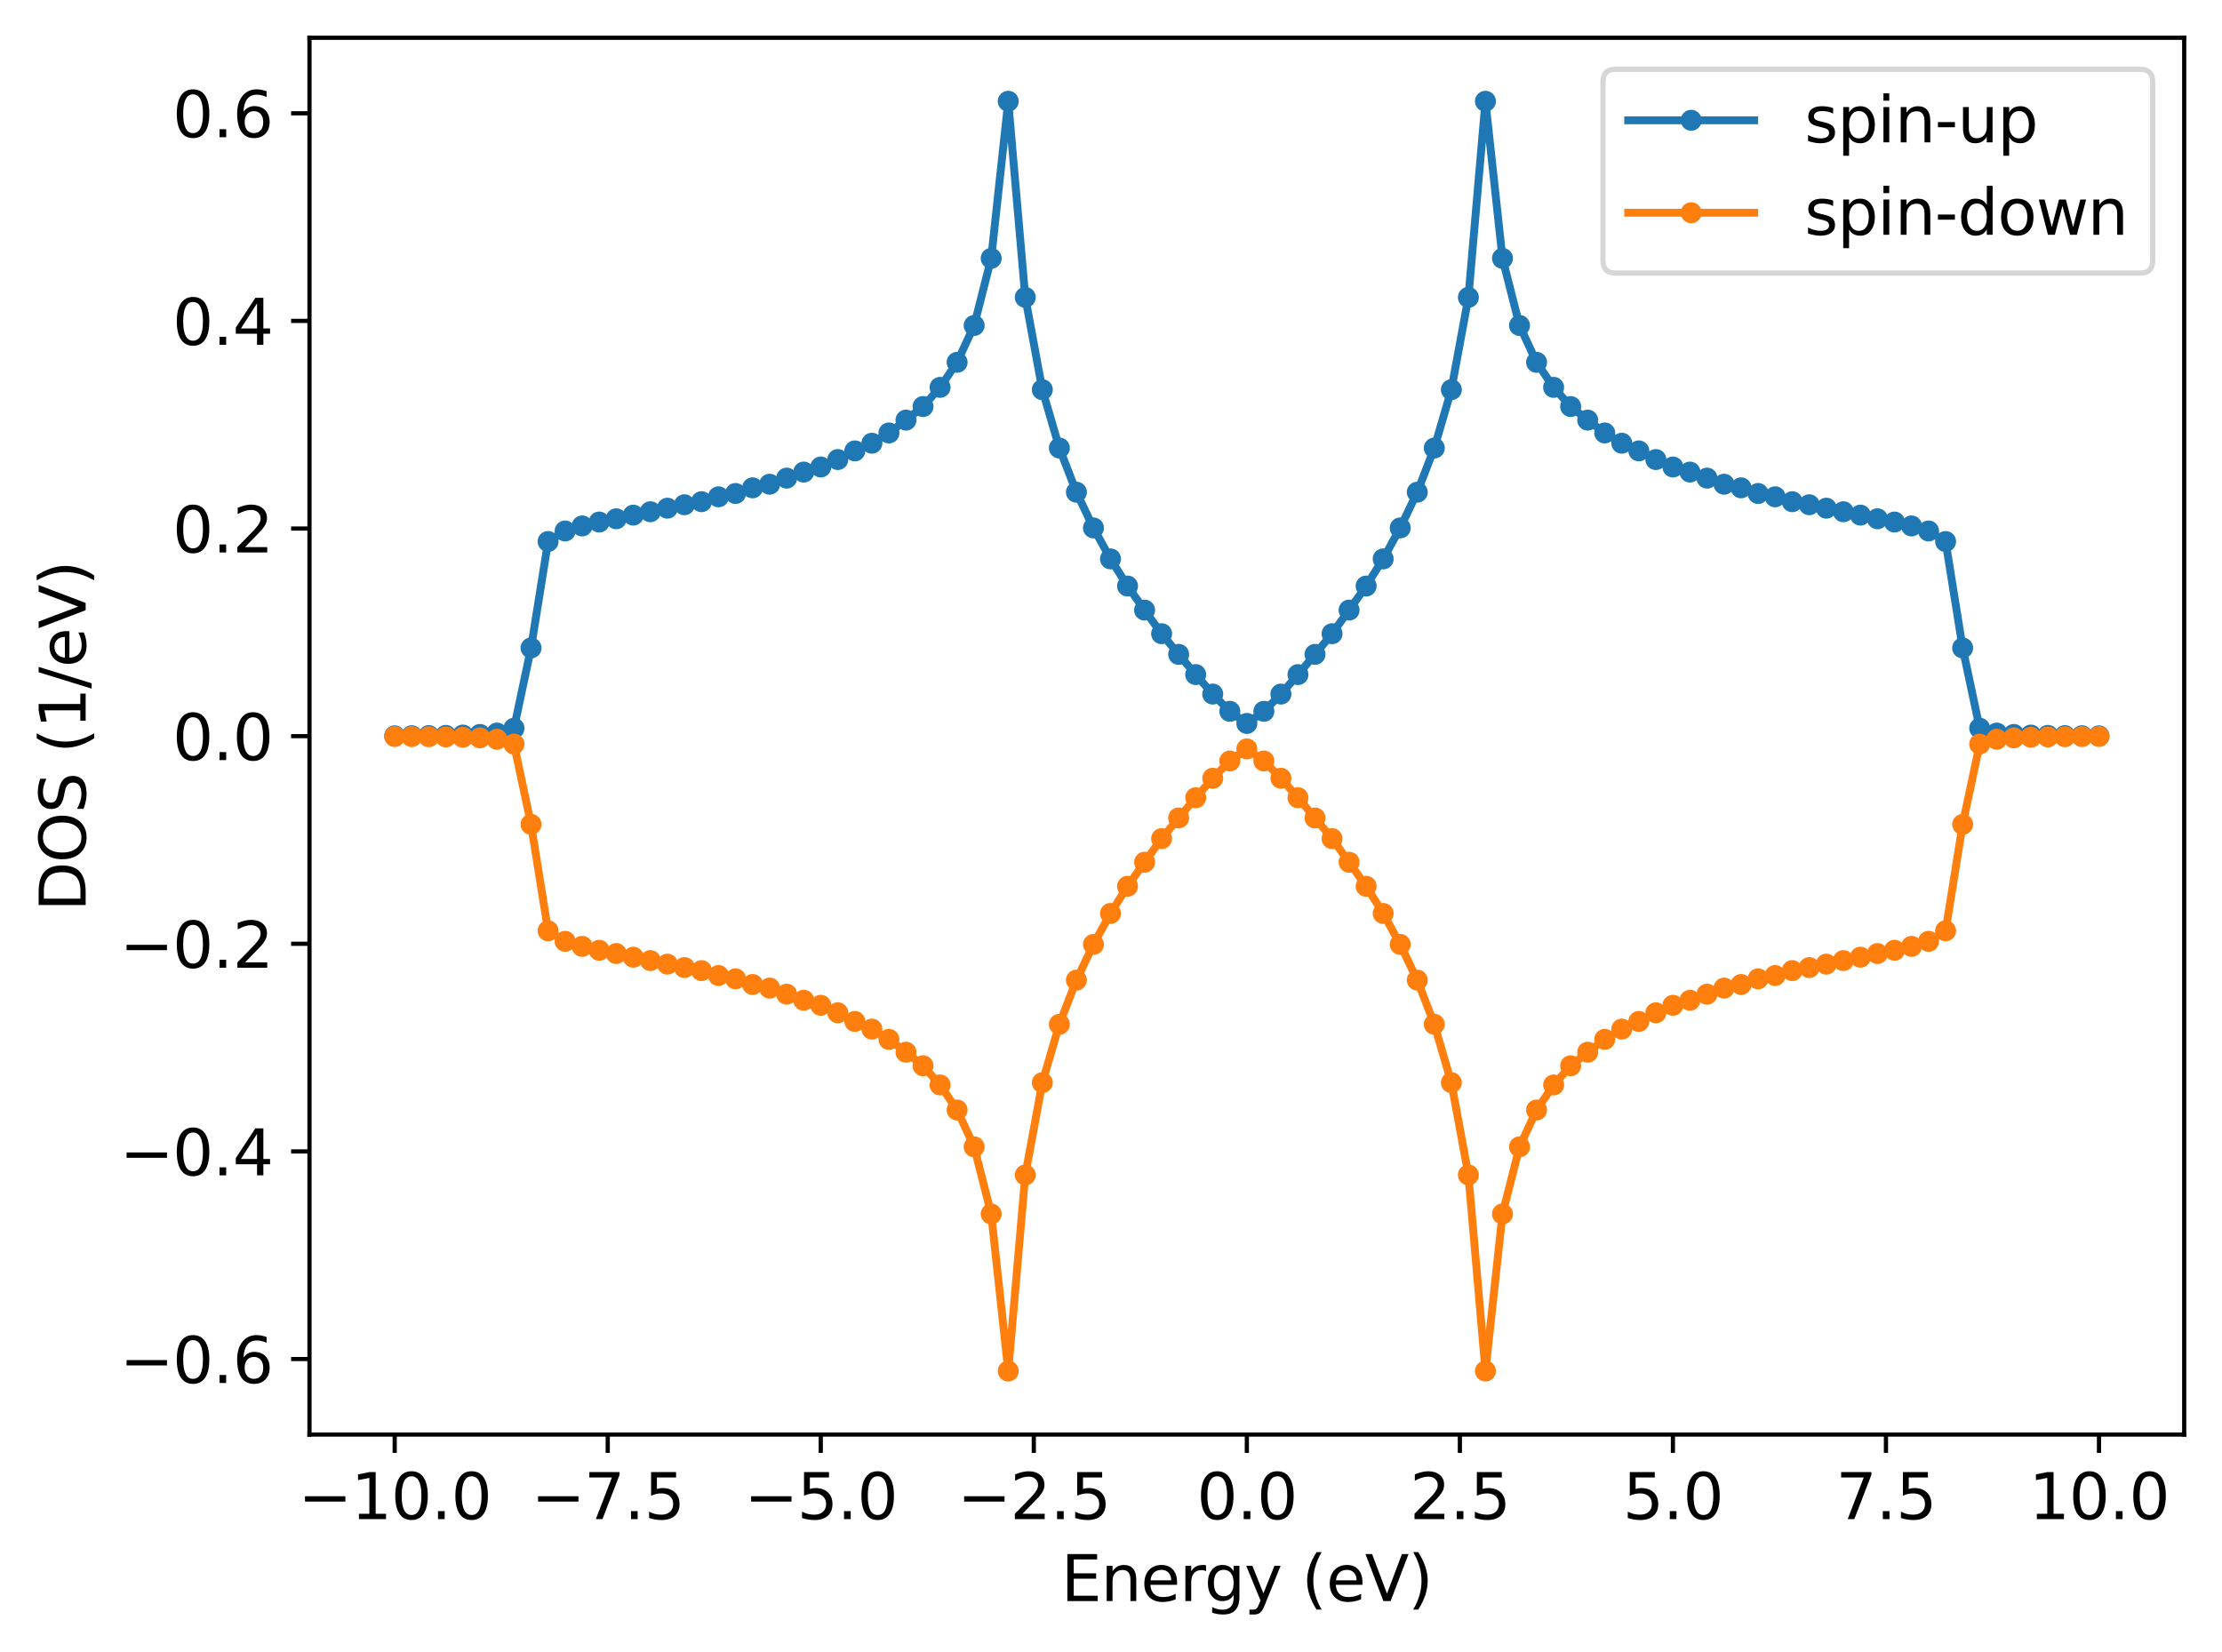 <?xml version="1.0" encoding="utf-8" standalone="no"?>
<!DOCTYPE svg PUBLIC "-//W3C//DTD SVG 1.1//EN"
  "http://www.w3.org/Graphics/SVG/1.1/DTD/svg11.dtd">
<svg xmlns:xlink="http://www.w3.org/1999/xlink" width="423.273pt" height="314.74pt" viewBox="0 0 423.273 314.74" xmlns="http://www.w3.org/2000/svg" version="1.1">
 <defs>
  <style type="text/css">*{stroke-linejoin: round; stroke-linecap: butt}</style>
 </defs>
 <g id="figure_1">
  <g id="patch_1">
   <path d="M 0 314.74 
L 423.273 314.74 
L 423.273 0 
L 0 0 
z
" style="fill: #ffffff"/>
  </g>
  <g id="axes_1">
   <g id="patch_2">
    <path d="M 58.953 273.312 
L 416.073 273.312 
L 416.073 7.2 
L 58.953 7.2 
z
" style="fill: #ffffff"/>
   </g>
   <g id="matplotlib.axis_1">
    <g id="xtick_1">
     <g id="line2d_1">
      <defs>
       <path id="m125da1755c" d="M 0 0 
L 0 3.5 
" style="stroke: #000000; stroke-width: 0.8"/>
      </defs>
      <g>
       <use xlink:href="#m125da1755c" x="75.186" y="273.312" style="stroke: #000000; stroke-width: 0.8"/>
      </g>
     </g>
     <g id="text_1">
      <!-- −10.0 -->
      <g transform="translate(56.799 289.43) scale(0.12 -0.12)">
       <defs>
        <path id="DejaVuSans-2212" d="M 678 2272 
L 4684 2272 
L 4684 1741 
L 678 1741 
L 678 2272 
z
" transform="scale(0.016)"/>
        <path id="DejaVuSans-31" d="M 794 531 
L 1825 531 
L 1825 4091 
L 703 3866 
L 703 4441 
L 1819 4666 
L 2450 4666 
L 2450 531 
L 3481 531 
L 3481 0 
L 794 0 
L 794 531 
z
" transform="scale(0.016)"/>
        <path id="DejaVuSans-30" d="M 2034 4250 
Q 1547 4250 1301 3770 
Q 1056 3291 1056 2328 
Q 1056 1369 1301 889 
Q 1547 409 2034 409 
Q 2525 409 2770 889 
Q 3016 1369 3016 2328 
Q 3016 3291 2770 3770 
Q 2525 4250 2034 4250 
z
M 2034 4750 
Q 2819 4750 3233 4129 
Q 3647 3509 3647 2328 
Q 3647 1150 3233 529 
Q 2819 -91 2034 -91 
Q 1250 -91 836 529 
Q 422 1150 422 2328 
Q 422 3509 836 4129 
Q 1250 4750 2034 4750 
z
" transform="scale(0.016)"/>
        <path id="DejaVuSans-2e" d="M 684 794 
L 1344 794 
L 1344 0 
L 684 0 
L 684 794 
z
" transform="scale(0.016)"/>
       </defs>
       <use xlink:href="#DejaVuSans-2212"/>
       <use xlink:href="#DejaVuSans-31" x="83.789"/>
       <use xlink:href="#DejaVuSans-30" x="147.412"/>
       <use xlink:href="#DejaVuSans-2e" x="211.035"/>
       <use xlink:href="#DejaVuSans-30" x="242.822"/>
      </g>
     </g>
    </g>
    <g id="xtick_2">
     <g id="line2d_2">
      <g>
       <use xlink:href="#m125da1755c" x="115.768" y="273.312" style="stroke: #000000; stroke-width: 0.8"/>
      </g>
     </g>
     <g id="text_2">
      <!-- −7.5 -->
      <g transform="translate(101.198 289.43) scale(0.12 -0.12)">
       <defs>
        <path id="DejaVuSans-37" d="M 525 4666 
L 3525 4666 
L 3525 4397 
L 1831 0 
L 1172 0 
L 2766 4134 
L 525 4134 
L 525 4666 
z
" transform="scale(0.016)"/>
        <path id="DejaVuSans-35" d="M 691 4666 
L 3169 4666 
L 3169 4134 
L 1269 4134 
L 1269 2991 
Q 1406 3038 1543 3061 
Q 1681 3084 1819 3084 
Q 2600 3084 3056 2656 
Q 3513 2228 3513 1497 
Q 3513 744 3044 326 
Q 2575 -91 1722 -91 
Q 1428 -91 1123 -41 
Q 819 9 494 109 
L 494 744 
Q 775 591 1075 516 
Q 1375 441 1709 441 
Q 2250 441 2565 725 
Q 2881 1009 2881 1497 
Q 2881 1984 2565 2268 
Q 2250 2553 1709 2553 
Q 1456 2553 1204 2497 
Q 953 2441 691 2322 
L 691 4666 
z
" transform="scale(0.016)"/>
       </defs>
       <use xlink:href="#DejaVuSans-2212"/>
       <use xlink:href="#DejaVuSans-37" x="83.789"/>
       <use xlink:href="#DejaVuSans-2e" x="147.412"/>
       <use xlink:href="#DejaVuSans-35" x="179.199"/>
      </g>
     </g>
    </g>
    <g id="xtick_3">
     <g id="line2d_3">
      <g>
       <use xlink:href="#m125da1755c" x="156.349" y="273.312" style="stroke: #000000; stroke-width: 0.8"/>
      </g>
     </g>
     <g id="text_3">
      <!-- −5.0 -->
      <g transform="translate(141.78 289.43) scale(0.12 -0.12)">
       <use xlink:href="#DejaVuSans-2212"/>
       <use xlink:href="#DejaVuSans-35" x="83.789"/>
       <use xlink:href="#DejaVuSans-2e" x="147.412"/>
       <use xlink:href="#DejaVuSans-30" x="179.199"/>
      </g>
     </g>
    </g>
    <g id="xtick_4">
     <g id="line2d_4">
      <g>
       <use xlink:href="#m125da1755c" x="196.931" y="273.312" style="stroke: #000000; stroke-width: 0.8"/>
      </g>
     </g>
     <g id="text_4">
      <!-- −2.5 -->
      <g transform="translate(182.362 289.43) scale(0.12 -0.12)">
       <defs>
        <path id="DejaVuSans-32" d="M 1228 531 
L 3431 531 
L 3431 0 
L 469 0 
L 469 531 
Q 828 903 1448 1529 
Q 2069 2156 2228 2338 
Q 2531 2678 2651 2914 
Q 2772 3150 2772 3378 
Q 2772 3750 2511 3984 
Q 2250 4219 1831 4219 
Q 1534 4219 1204 4116 
Q 875 4013 500 3803 
L 500 4441 
Q 881 4594 1212 4672 
Q 1544 4750 1819 4750 
Q 2544 4750 2975 4387 
Q 3406 4025 3406 3419 
Q 3406 3131 3298 2873 
Q 3191 2616 2906 2266 
Q 2828 2175 2409 1742 
Q 1991 1309 1228 531 
z
" transform="scale(0.016)"/>
       </defs>
       <use xlink:href="#DejaVuSans-2212"/>
       <use xlink:href="#DejaVuSans-32" x="83.789"/>
       <use xlink:href="#DejaVuSans-2e" x="147.412"/>
       <use xlink:href="#DejaVuSans-35" x="179.199"/>
      </g>
     </g>
    </g>
    <g id="xtick_5">
     <g id="line2d_5">
      <g>
       <use xlink:href="#m125da1755c" x="237.513" y="273.312" style="stroke: #000000; stroke-width: 0.8"/>
      </g>
     </g>
     <g id="text_5">
      <!-- 0.0 -->
      <g transform="translate(227.971 289.43) scale(0.12 -0.12)">
       <use xlink:href="#DejaVuSans-30"/>
       <use xlink:href="#DejaVuSans-2e" x="63.623"/>
       <use xlink:href="#DejaVuSans-30" x="95.41"/>
      </g>
     </g>
    </g>
    <g id="xtick_6">
     <g id="line2d_6">
      <g>
       <use xlink:href="#m125da1755c" x="278.095" y="273.312" style="stroke: #000000; stroke-width: 0.8"/>
      </g>
     </g>
     <g id="text_6">
      <!-- 2.5 -->
      <g transform="translate(268.553 289.43) scale(0.12 -0.12)">
       <use xlink:href="#DejaVuSans-32"/>
       <use xlink:href="#DejaVuSans-2e" x="63.623"/>
       <use xlink:href="#DejaVuSans-35" x="95.41"/>
      </g>
     </g>
    </g>
    <g id="xtick_7">
     <g id="line2d_7">
      <g>
       <use xlink:href="#m125da1755c" x="318.677" y="273.312" style="stroke: #000000; stroke-width: 0.8"/>
      </g>
     </g>
     <g id="text_7">
      <!-- 5.0 -->
      <g transform="translate(309.135 289.43) scale(0.12 -0.12)">
       <use xlink:href="#DejaVuSans-35"/>
       <use xlink:href="#DejaVuSans-2e" x="63.623"/>
       <use xlink:href="#DejaVuSans-30" x="95.41"/>
      </g>
     </g>
    </g>
    <g id="xtick_8">
     <g id="line2d_8">
      <g>
       <use xlink:href="#m125da1755c" x="359.259" y="273.312" style="stroke: #000000; stroke-width: 0.8"/>
      </g>
     </g>
     <g id="text_8">
      <!-- 7.5 -->
      <g transform="translate(349.717 289.43) scale(0.12 -0.12)">
       <use xlink:href="#DejaVuSans-37"/>
       <use xlink:href="#DejaVuSans-2e" x="63.623"/>
       <use xlink:href="#DejaVuSans-35" x="95.41"/>
      </g>
     </g>
    </g>
    <g id="xtick_9">
     <g id="line2d_9">
      <g>
       <use xlink:href="#m125da1755c" x="399.84" y="273.312" style="stroke: #000000; stroke-width: 0.8"/>
      </g>
     </g>
     <g id="text_9">
      <!-- 10.0 -->
      <g transform="translate(386.481 289.43) scale(0.12 -0.12)">
       <use xlink:href="#DejaVuSans-31"/>
       <use xlink:href="#DejaVuSans-30" x="63.623"/>
       <use xlink:href="#DejaVuSans-2e" x="127.246"/>
       <use xlink:href="#DejaVuSans-30" x="159.033"/>
      </g>
     </g>
    </g>
    <g id="text_10">
     <!-- Energy (eV) -->
     <g transform="translate(202.121 305.044) scale(0.12 -0.12)">
      <defs>
       <path id="DejaVuSans-45" d="M 628 4666 
L 3578 4666 
L 3578 4134 
L 1259 4134 
L 1259 2753 
L 3481 2753 
L 3481 2222 
L 1259 2222 
L 1259 531 
L 3634 531 
L 3634 0 
L 628 0 
L 628 4666 
z
" transform="scale(0.016)"/>
       <path id="DejaVuSans-6e" d="M 3513 2113 
L 3513 0 
L 2938 0 
L 2938 2094 
Q 2938 2591 2744 2837 
Q 2550 3084 2163 3084 
Q 1697 3084 1428 2787 
Q 1159 2491 1159 1978 
L 1159 0 
L 581 0 
L 581 3500 
L 1159 3500 
L 1159 2956 
Q 1366 3272 1645 3428 
Q 1925 3584 2291 3584 
Q 2894 3584 3203 3211 
Q 3513 2838 3513 2113 
z
" transform="scale(0.016)"/>
       <path id="DejaVuSans-65" d="M 3597 1894 
L 3597 1613 
L 953 1613 
Q 991 1019 1311 708 
Q 1631 397 2203 397 
Q 2534 397 2845 478 
Q 3156 559 3463 722 
L 3463 178 
Q 3153 47 2828 -22 
Q 2503 -91 2169 -91 
Q 1331 -91 842 396 
Q 353 884 353 1716 
Q 353 2575 817 3079 
Q 1281 3584 2069 3584 
Q 2775 3584 3186 3129 
Q 3597 2675 3597 1894 
z
M 3022 2063 
Q 3016 2534 2758 2815 
Q 2500 3097 2075 3097 
Q 1594 3097 1305 2825 
Q 1016 2553 972 2059 
L 3022 2063 
z
" transform="scale(0.016)"/>
       <path id="DejaVuSans-72" d="M 2631 2963 
Q 2534 3019 2420 3045 
Q 2306 3072 2169 3072 
Q 1681 3072 1420 2755 
Q 1159 2438 1159 1844 
L 1159 0 
L 581 0 
L 581 3500 
L 1159 3500 
L 1159 2956 
Q 1341 3275 1631 3429 
Q 1922 3584 2338 3584 
Q 2397 3584 2469 3576 
Q 2541 3569 2628 3553 
L 2631 2963 
z
" transform="scale(0.016)"/>
       <path id="DejaVuSans-67" d="M 2906 1791 
Q 2906 2416 2648 2759 
Q 2391 3103 1925 3103 
Q 1463 3103 1205 2759 
Q 947 2416 947 1791 
Q 947 1169 1205 825 
Q 1463 481 1925 481 
Q 2391 481 2648 825 
Q 2906 1169 2906 1791 
z
M 3481 434 
Q 3481 -459 3084 -895 
Q 2688 -1331 1869 -1331 
Q 1566 -1331 1297 -1286 
Q 1028 -1241 775 -1147 
L 775 -588 
Q 1028 -725 1275 -790 
Q 1522 -856 1778 -856 
Q 2344 -856 2625 -561 
Q 2906 -266 2906 331 
L 2906 616 
Q 2728 306 2450 153 
Q 2172 0 1784 0 
Q 1141 0 747 490 
Q 353 981 353 1791 
Q 353 2603 747 3093 
Q 1141 3584 1784 3584 
Q 2172 3584 2450 3431 
Q 2728 3278 2906 2969 
L 2906 3500 
L 3481 3500 
L 3481 434 
z
" transform="scale(0.016)"/>
       <path id="DejaVuSans-79" d="M 2059 -325 
Q 1816 -950 1584 -1140 
Q 1353 -1331 966 -1331 
L 506 -1331 
L 506 -850 
L 844 -850 
Q 1081 -850 1212 -737 
Q 1344 -625 1503 -206 
L 1606 56 
L 191 3500 
L 800 3500 
L 1894 763 
L 2988 3500 
L 3597 3500 
L 2059 -325 
z
" transform="scale(0.016)"/>
       <path id="DejaVuSans-20" transform="scale(0.016)"/>
       <path id="DejaVuSans-28" d="M 1984 4856 
Q 1566 4138 1362 3434 
Q 1159 2731 1159 2009 
Q 1159 1288 1364 580 
Q 1569 -128 1984 -844 
L 1484 -844 
Q 1016 -109 783 600 
Q 550 1309 550 2009 
Q 550 2706 781 3412 
Q 1013 4119 1484 4856 
L 1984 4856 
z
" transform="scale(0.016)"/>
       <path id="DejaVuSans-56" d="M 1831 0 
L 50 4666 
L 709 4666 
L 2188 738 
L 3669 4666 
L 4325 4666 
L 2547 0 
L 1831 0 
z
" transform="scale(0.016)"/>
       <path id="DejaVuSans-29" d="M 513 4856 
L 1013 4856 
Q 1481 4119 1714 3412 
Q 1947 2706 1947 2009 
Q 1947 1309 1714 600 
Q 1481 -109 1013 -844 
L 513 -844 
Q 928 -128 1133 580 
Q 1338 1288 1338 2009 
Q 1338 2731 1133 3434 
Q 928 4138 513 4856 
z
" transform="scale(0.016)"/>
      </defs>
      <use xlink:href="#DejaVuSans-45"/>
      <use xlink:href="#DejaVuSans-6e" x="63.184"/>
      <use xlink:href="#DejaVuSans-65" x="126.562"/>
      <use xlink:href="#DejaVuSans-72" x="188.086"/>
      <use xlink:href="#DejaVuSans-67" x="227.449"/>
      <use xlink:href="#DejaVuSans-79" x="290.926"/>
      <use xlink:href="#DejaVuSans-20" x="350.105"/>
      <use xlink:href="#DejaVuSans-28" x="381.893"/>
      <use xlink:href="#DejaVuSans-65" x="420.906"/>
      <use xlink:href="#DejaVuSans-56" x="482.43"/>
      <use xlink:href="#DejaVuSans-29" x="550.838"/>
     </g>
    </g>
   </g>
   <g id="matplotlib.axis_2">
    <g id="ytick_1">
     <g id="line2d_10">
      <defs>
       <path id="mf190cde822" d="M 0 0 
L -3.5 0 
" style="stroke: #000000; stroke-width: 0.8"/>
      </defs>
      <g>
       <use xlink:href="#mf190cde822" x="58.953" y="258.93" style="stroke: #000000; stroke-width: 0.8"/>
      </g>
     </g>
     <g id="text_11">
      <!-- −0.6 -->
      <g transform="translate(22.814 263.49) scale(0.12 -0.12)">
       <defs>
        <path id="DejaVuSans-36" d="M 2113 2584 
Q 1688 2584 1439 2293 
Q 1191 2003 1191 1497 
Q 1191 994 1439 701 
Q 1688 409 2113 409 
Q 2538 409 2786 701 
Q 3034 994 3034 1497 
Q 3034 2003 2786 2293 
Q 2538 2584 2113 2584 
z
M 3366 4563 
L 3366 3988 
Q 3128 4100 2886 4159 
Q 2644 4219 2406 4219 
Q 1781 4219 1451 3797 
Q 1122 3375 1075 2522 
Q 1259 2794 1537 2939 
Q 1816 3084 2150 3084 
Q 2853 3084 3261 2657 
Q 3669 2231 3669 1497 
Q 3669 778 3244 343 
Q 2819 -91 2113 -91 
Q 1303 -91 875 529 
Q 447 1150 447 2328 
Q 447 3434 972 4092 
Q 1497 4750 2381 4750 
Q 2619 4750 2861 4703 
Q 3103 4656 3366 4563 
z
" transform="scale(0.016)"/>
       </defs>
       <use xlink:href="#DejaVuSans-2212"/>
       <use xlink:href="#DejaVuSans-30" x="83.789"/>
       <use xlink:href="#DejaVuSans-2e" x="147.412"/>
       <use xlink:href="#DejaVuSans-36" x="179.199"/>
      </g>
     </g>
    </g>
    <g id="ytick_2">
     <g id="line2d_11">
      <g>
       <use xlink:href="#mf190cde822" x="58.953" y="219.372" style="stroke: #000000; stroke-width: 0.8"/>
      </g>
     </g>
     <g id="text_12">
      <!-- −0.4 -->
      <g transform="translate(22.814 223.931) scale(0.12 -0.12)">
       <defs>
        <path id="DejaVuSans-34" d="M 2419 4116 
L 825 1625 
L 2419 1625 
L 2419 4116 
z
M 2253 4666 
L 3047 4666 
L 3047 1625 
L 3713 1625 
L 3713 1100 
L 3047 1100 
L 3047 0 
L 2419 0 
L 2419 1100 
L 313 1100 
L 313 1709 
L 2253 4666 
z
" transform="scale(0.016)"/>
       </defs>
       <use xlink:href="#DejaVuSans-2212"/>
       <use xlink:href="#DejaVuSans-30" x="83.789"/>
       <use xlink:href="#DejaVuSans-2e" x="147.412"/>
       <use xlink:href="#DejaVuSans-34" x="179.199"/>
      </g>
     </g>
    </g>
    <g id="ytick_3">
     <g id="line2d_12">
      <g>
       <use xlink:href="#mf190cde822" x="58.953" y="179.814" style="stroke: #000000; stroke-width: 0.8"/>
      </g>
     </g>
     <g id="text_13">
      <!-- −0.2 -->
      <g transform="translate(22.814 184.373) scale(0.12 -0.12)">
       <use xlink:href="#DejaVuSans-2212"/>
       <use xlink:href="#DejaVuSans-30" x="83.789"/>
       <use xlink:href="#DejaVuSans-2e" x="147.412"/>
       <use xlink:href="#DejaVuSans-32" x="179.199"/>
      </g>
     </g>
    </g>
    <g id="ytick_4">
     <g id="line2d_13">
      <g>
       <use xlink:href="#mf190cde822" x="58.953" y="140.256" style="stroke: #000000; stroke-width: 0.8"/>
      </g>
     </g>
     <g id="text_14">
      <!-- 0.0 -->
      <g transform="translate(32.869 144.815) scale(0.12 -0.12)">
       <use xlink:href="#DejaVuSans-30"/>
       <use xlink:href="#DejaVuSans-2e" x="63.623"/>
       <use xlink:href="#DejaVuSans-30" x="95.41"/>
      </g>
     </g>
    </g>
    <g id="ytick_5">
     <g id="line2d_14">
      <g>
       <use xlink:href="#mf190cde822" x="58.953" y="100.698" style="stroke: #000000; stroke-width: 0.8"/>
      </g>
     </g>
     <g id="text_15">
      <!-- 0.2 -->
      <g transform="translate(32.869 105.257) scale(0.12 -0.12)">
       <use xlink:href="#DejaVuSans-30"/>
       <use xlink:href="#DejaVuSans-2e" x="63.623"/>
       <use xlink:href="#DejaVuSans-32" x="95.41"/>
      </g>
     </g>
    </g>
    <g id="ytick_6">
     <g id="line2d_15">
      <g>
       <use xlink:href="#mf190cde822" x="58.953" y="61.14" style="stroke: #000000; stroke-width: 0.8"/>
      </g>
     </g>
     <g id="text_16">
      <!-- 0.4 -->
      <g transform="translate(32.869 65.699) scale(0.12 -0.12)">
       <use xlink:href="#DejaVuSans-30"/>
       <use xlink:href="#DejaVuSans-2e" x="63.623"/>
       <use xlink:href="#DejaVuSans-34" x="95.41"/>
      </g>
     </g>
    </g>
    <g id="ytick_7">
     <g id="line2d_16">
      <g>
       <use xlink:href="#mf190cde822" x="58.953" y="21.582" style="stroke: #000000; stroke-width: 0.8"/>
      </g>
     </g>
     <g id="text_17">
      <!-- 0.6 -->
      <g transform="translate(32.869 26.141) scale(0.12 -0.12)">
       <use xlink:href="#DejaVuSans-30"/>
       <use xlink:href="#DejaVuSans-2e" x="63.623"/>
       <use xlink:href="#DejaVuSans-36" x="95.41"/>
      </g>
     </g>
    </g>
    <g id="text_18">
     <!-- DOS (1/eV) -->
     <g transform="translate(16.318 173.632) rotate(-90) scale(0.12 -0.12)">
      <defs>
       <path id="DejaVuSans-44" d="M 1259 4147 
L 1259 519 
L 2022 519 
Q 2988 519 3436 956 
Q 3884 1394 3884 2338 
Q 3884 3275 3436 3711 
Q 2988 4147 2022 4147 
L 1259 4147 
z
M 628 4666 
L 1925 4666 
Q 3281 4666 3915 4102 
Q 4550 3538 4550 2338 
Q 4550 1131 3912 565 
Q 3275 0 1925 0 
L 628 0 
L 628 4666 
z
" transform="scale(0.016)"/>
       <path id="DejaVuSans-4f" d="M 2522 4238 
Q 1834 4238 1429 3725 
Q 1025 3213 1025 2328 
Q 1025 1447 1429 934 
Q 1834 422 2522 422 
Q 3209 422 3611 934 
Q 4013 1447 4013 2328 
Q 4013 3213 3611 3725 
Q 3209 4238 2522 4238 
z
M 2522 4750 
Q 3503 4750 4090 4092 
Q 4678 3434 4678 2328 
Q 4678 1225 4090 567 
Q 3503 -91 2522 -91 
Q 1538 -91 948 565 
Q 359 1222 359 2328 
Q 359 3434 948 4092 
Q 1538 4750 2522 4750 
z
" transform="scale(0.016)"/>
       <path id="DejaVuSans-53" d="M 3425 4513 
L 3425 3897 
Q 3066 4069 2747 4153 
Q 2428 4238 2131 4238 
Q 1616 4238 1336 4038 
Q 1056 3838 1056 3469 
Q 1056 3159 1242 3001 
Q 1428 2844 1947 2747 
L 2328 2669 
Q 3034 2534 3370 2195 
Q 3706 1856 3706 1288 
Q 3706 609 3251 259 
Q 2797 -91 1919 -91 
Q 1588 -91 1214 -16 
Q 841 59 441 206 
L 441 856 
Q 825 641 1194 531 
Q 1563 422 1919 422 
Q 2459 422 2753 634 
Q 3047 847 3047 1241 
Q 3047 1584 2836 1778 
Q 2625 1972 2144 2069 
L 1759 2144 
Q 1053 2284 737 2584 
Q 422 2884 422 3419 
Q 422 4038 858 4394 
Q 1294 4750 2059 4750 
Q 2388 4750 2728 4690 
Q 3069 4631 3425 4513 
z
" transform="scale(0.016)"/>
       <path id="DejaVuSans-2f" d="M 1625 4666 
L 2156 4666 
L 531 -594 
L 0 -594 
L 1625 4666 
z
" transform="scale(0.016)"/>
      </defs>
      <use xlink:href="#DejaVuSans-44"/>
      <use xlink:href="#DejaVuSans-4f" x="77.002"/>
      <use xlink:href="#DejaVuSans-53" x="155.713"/>
      <use xlink:href="#DejaVuSans-20" x="219.189"/>
      <use xlink:href="#DejaVuSans-28" x="250.977"/>
      <use xlink:href="#DejaVuSans-31" x="289.99"/>
      <use xlink:href="#DejaVuSans-2f" x="353.613"/>
      <use xlink:href="#DejaVuSans-65" x="387.305"/>
      <use xlink:href="#DejaVuSans-56" x="448.828"/>
      <use xlink:href="#DejaVuSans-29" x="517.236"/>
     </g>
    </g>
   </g>
   <g id="line2d_17">
    <path d="M 75.186 140.191 
L 78.432 140.174 
L 81.679 140.149 
L 84.925 140.111 
L 88.172 140.048 
L 91.419 139.931 
L 94.665 139.666 
L 97.912 138.746 
L 101.158 123.448 
L 104.405 103.175 
L 107.651 101.165 
L 110.898 100.203 
L 114.144 99.461 
L 117.391 98.84 
L 120.637 98.143 
L 123.884 97.499 
L 127.131 96.821 
L 130.377 96.166 
L 133.624 95.586 
L 136.87 94.654 
L 140.117 94.021 
L 143.363 92.945 
L 146.61 92.256 
L 149.856 91.093 
L 153.103 89.94 
L 156.349 88.976 
L 159.596 87.555 
L 162.843 85.904 
L 166.089 84.444 
L 169.336 82.488 
L 172.582 80.043 
L 175.829 77.459 
L 179.075 73.802 
L 182.322 69.031 
L 185.568 62.012 
L 188.815 49.222 
L 192.061 19.296 
L 195.308 56.655 
L 198.555 74.243 
L 201.801 85.36 
L 205.048 93.774 
L 208.294 100.58 
L 211.541 106.482 
L 214.787 111.656 
L 218.034 116.239 
L 221.28 120.735 
L 224.527 124.672 
L 227.773 128.524 
L 231.02 132.238 
L 234.267 135.525 
L 237.513 137.831 
L 240.76 135.525 
L 244.006 132.238 
L 247.253 128.524 
L 250.499 124.672 
L 253.746 120.735 
L 256.992 116.239 
L 260.239 111.656 
L 263.485 106.482 
L 266.732 100.58 
L 269.979 93.774 
L 273.225 85.36 
L 276.472 74.243 
L 279.718 56.655 
L 282.965 19.296 
L 286.211 49.222 
L 289.458 62.012 
L 292.704 69.031 
L 295.951 73.802 
L 299.197 77.459 
L 302.444 80.043 
L 305.691 82.488 
L 308.937 84.444 
L 312.184 85.904 
L 315.43 87.555 
L 318.677 88.976 
L 321.923 89.94 
L 325.17 91.093 
L 328.416 92.256 
L 331.663 92.945 
L 334.909 94.021 
L 338.156 94.654 
L 341.403 95.586 
L 344.649 96.166 
L 347.896 96.821 
L 351.142 97.499 
L 354.389 98.143 
L 357.635 98.84 
L 360.882 99.461 
L 364.128 100.203 
L 367.375 101.165 
L 370.621 103.175 
L 373.868 123.448 
L 377.115 138.746 
L 380.361 139.666 
L 383.608 139.931 
L 386.854 140.048 
L 390.101 140.111 
L 393.347 140.149 
L 396.594 140.174 
L 399.84 140.191 
" clip-path="url(#p39726979b6)" style="fill: none; stroke: #1f77b4; stroke-width: 1.5; stroke-linecap: square"/>
    <defs>
     <path id="m33b939e44e" d="M 0 1.5 
C 0.398 1.5 0.779 1.342 1.061 1.061 
C 1.342 0.779 1.5 0.398 1.5 0 
C 1.5 -0.398 1.342 -0.779 1.061 -1.061 
C 0.779 -1.342 0.398 -1.5 0 -1.5 
C -0.398 -1.5 -0.779 -1.342 -1.061 -1.061 
C -1.342 -0.779 -1.5 -0.398 -1.5 0 
C -1.5 0.398 -1.342 0.779 -1.061 1.061 
C -0.779 1.342 -0.398 1.5 0 1.5 
z
" style="stroke: #1f77b4"/>
    </defs>
    <g clip-path="url(#p39726979b6)">
     <use xlink:href="#m33b939e44e" x="75.186" y="140.191" style="fill: #1f77b4; stroke: #1f77b4"/>
     <use xlink:href="#m33b939e44e" x="78.432" y="140.174" style="fill: #1f77b4; stroke: #1f77b4"/>
     <use xlink:href="#m33b939e44e" x="81.679" y="140.149" style="fill: #1f77b4; stroke: #1f77b4"/>
     <use xlink:href="#m33b939e44e" x="84.925" y="140.111" style="fill: #1f77b4; stroke: #1f77b4"/>
     <use xlink:href="#m33b939e44e" x="88.172" y="140.048" style="fill: #1f77b4; stroke: #1f77b4"/>
     <use xlink:href="#m33b939e44e" x="91.419" y="139.931" style="fill: #1f77b4; stroke: #1f77b4"/>
     <use xlink:href="#m33b939e44e" x="94.665" y="139.666" style="fill: #1f77b4; stroke: #1f77b4"/>
     <use xlink:href="#m33b939e44e" x="97.912" y="138.746" style="fill: #1f77b4; stroke: #1f77b4"/>
     <use xlink:href="#m33b939e44e" x="101.158" y="123.448" style="fill: #1f77b4; stroke: #1f77b4"/>
     <use xlink:href="#m33b939e44e" x="104.405" y="103.175" style="fill: #1f77b4; stroke: #1f77b4"/>
     <use xlink:href="#m33b939e44e" x="107.651" y="101.165" style="fill: #1f77b4; stroke: #1f77b4"/>
     <use xlink:href="#m33b939e44e" x="110.898" y="100.203" style="fill: #1f77b4; stroke: #1f77b4"/>
     <use xlink:href="#m33b939e44e" x="114.144" y="99.461" style="fill: #1f77b4; stroke: #1f77b4"/>
     <use xlink:href="#m33b939e44e" x="117.391" y="98.84" style="fill: #1f77b4; stroke: #1f77b4"/>
     <use xlink:href="#m33b939e44e" x="120.637" y="98.143" style="fill: #1f77b4; stroke: #1f77b4"/>
     <use xlink:href="#m33b939e44e" x="123.884" y="97.499" style="fill: #1f77b4; stroke: #1f77b4"/>
     <use xlink:href="#m33b939e44e" x="127.131" y="96.821" style="fill: #1f77b4; stroke: #1f77b4"/>
     <use xlink:href="#m33b939e44e" x="130.377" y="96.166" style="fill: #1f77b4; stroke: #1f77b4"/>
     <use xlink:href="#m33b939e44e" x="133.624" y="95.586" style="fill: #1f77b4; stroke: #1f77b4"/>
     <use xlink:href="#m33b939e44e" x="136.87" y="94.654" style="fill: #1f77b4; stroke: #1f77b4"/>
     <use xlink:href="#m33b939e44e" x="140.117" y="94.021" style="fill: #1f77b4; stroke: #1f77b4"/>
     <use xlink:href="#m33b939e44e" x="143.363" y="92.945" style="fill: #1f77b4; stroke: #1f77b4"/>
     <use xlink:href="#m33b939e44e" x="146.61" y="92.256" style="fill: #1f77b4; stroke: #1f77b4"/>
     <use xlink:href="#m33b939e44e" x="149.856" y="91.093" style="fill: #1f77b4; stroke: #1f77b4"/>
     <use xlink:href="#m33b939e44e" x="153.103" y="89.94" style="fill: #1f77b4; stroke: #1f77b4"/>
     <use xlink:href="#m33b939e44e" x="156.349" y="88.976" style="fill: #1f77b4; stroke: #1f77b4"/>
     <use xlink:href="#m33b939e44e" x="159.596" y="87.555" style="fill: #1f77b4; stroke: #1f77b4"/>
     <use xlink:href="#m33b939e44e" x="162.843" y="85.904" style="fill: #1f77b4; stroke: #1f77b4"/>
     <use xlink:href="#m33b939e44e" x="166.089" y="84.444" style="fill: #1f77b4; stroke: #1f77b4"/>
     <use xlink:href="#m33b939e44e" x="169.336" y="82.488" style="fill: #1f77b4; stroke: #1f77b4"/>
     <use xlink:href="#m33b939e44e" x="172.582" y="80.043" style="fill: #1f77b4; stroke: #1f77b4"/>
     <use xlink:href="#m33b939e44e" x="175.829" y="77.459" style="fill: #1f77b4; stroke: #1f77b4"/>
     <use xlink:href="#m33b939e44e" x="179.075" y="73.802" style="fill: #1f77b4; stroke: #1f77b4"/>
     <use xlink:href="#m33b939e44e" x="182.322" y="69.031" style="fill: #1f77b4; stroke: #1f77b4"/>
     <use xlink:href="#m33b939e44e" x="185.568" y="62.012" style="fill: #1f77b4; stroke: #1f77b4"/>
     <use xlink:href="#m33b939e44e" x="188.815" y="49.222" style="fill: #1f77b4; stroke: #1f77b4"/>
     <use xlink:href="#m33b939e44e" x="192.061" y="19.296" style="fill: #1f77b4; stroke: #1f77b4"/>
     <use xlink:href="#m33b939e44e" x="195.308" y="56.655" style="fill: #1f77b4; stroke: #1f77b4"/>
     <use xlink:href="#m33b939e44e" x="198.555" y="74.243" style="fill: #1f77b4; stroke: #1f77b4"/>
     <use xlink:href="#m33b939e44e" x="201.801" y="85.36" style="fill: #1f77b4; stroke: #1f77b4"/>
     <use xlink:href="#m33b939e44e" x="205.048" y="93.774" style="fill: #1f77b4; stroke: #1f77b4"/>
     <use xlink:href="#m33b939e44e" x="208.294" y="100.58" style="fill: #1f77b4; stroke: #1f77b4"/>
     <use xlink:href="#m33b939e44e" x="211.541" y="106.482" style="fill: #1f77b4; stroke: #1f77b4"/>
     <use xlink:href="#m33b939e44e" x="214.787" y="111.656" style="fill: #1f77b4; stroke: #1f77b4"/>
     <use xlink:href="#m33b939e44e" x="218.034" y="116.239" style="fill: #1f77b4; stroke: #1f77b4"/>
     <use xlink:href="#m33b939e44e" x="221.28" y="120.735" style="fill: #1f77b4; stroke: #1f77b4"/>
     <use xlink:href="#m33b939e44e" x="224.527" y="124.672" style="fill: #1f77b4; stroke: #1f77b4"/>
     <use xlink:href="#m33b939e44e" x="227.773" y="128.524" style="fill: #1f77b4; stroke: #1f77b4"/>
     <use xlink:href="#m33b939e44e" x="231.02" y="132.238" style="fill: #1f77b4; stroke: #1f77b4"/>
     <use xlink:href="#m33b939e44e" x="234.267" y="135.525" style="fill: #1f77b4; stroke: #1f77b4"/>
     <use xlink:href="#m33b939e44e" x="237.513" y="137.831" style="fill: #1f77b4; stroke: #1f77b4"/>
     <use xlink:href="#m33b939e44e" x="240.76" y="135.525" style="fill: #1f77b4; stroke: #1f77b4"/>
     <use xlink:href="#m33b939e44e" x="244.006" y="132.238" style="fill: #1f77b4; stroke: #1f77b4"/>
     <use xlink:href="#m33b939e44e" x="247.253" y="128.524" style="fill: #1f77b4; stroke: #1f77b4"/>
     <use xlink:href="#m33b939e44e" x="250.499" y="124.672" style="fill: #1f77b4; stroke: #1f77b4"/>
     <use xlink:href="#m33b939e44e" x="253.746" y="120.735" style="fill: #1f77b4; stroke: #1f77b4"/>
     <use xlink:href="#m33b939e44e" x="256.992" y="116.239" style="fill: #1f77b4; stroke: #1f77b4"/>
     <use xlink:href="#m33b939e44e" x="260.239" y="111.656" style="fill: #1f77b4; stroke: #1f77b4"/>
     <use xlink:href="#m33b939e44e" x="263.485" y="106.482" style="fill: #1f77b4; stroke: #1f77b4"/>
     <use xlink:href="#m33b939e44e" x="266.732" y="100.58" style="fill: #1f77b4; stroke: #1f77b4"/>
     <use xlink:href="#m33b939e44e" x="269.979" y="93.774" style="fill: #1f77b4; stroke: #1f77b4"/>
     <use xlink:href="#m33b939e44e" x="273.225" y="85.36" style="fill: #1f77b4; stroke: #1f77b4"/>
     <use xlink:href="#m33b939e44e" x="276.472" y="74.243" style="fill: #1f77b4; stroke: #1f77b4"/>
     <use xlink:href="#m33b939e44e" x="279.718" y="56.655" style="fill: #1f77b4; stroke: #1f77b4"/>
     <use xlink:href="#m33b939e44e" x="282.965" y="19.296" style="fill: #1f77b4; stroke: #1f77b4"/>
     <use xlink:href="#m33b939e44e" x="286.211" y="49.222" style="fill: #1f77b4; stroke: #1f77b4"/>
     <use xlink:href="#m33b939e44e" x="289.458" y="62.012" style="fill: #1f77b4; stroke: #1f77b4"/>
     <use xlink:href="#m33b939e44e" x="292.704" y="69.031" style="fill: #1f77b4; stroke: #1f77b4"/>
     <use xlink:href="#m33b939e44e" x="295.951" y="73.802" style="fill: #1f77b4; stroke: #1f77b4"/>
     <use xlink:href="#m33b939e44e" x="299.197" y="77.459" style="fill: #1f77b4; stroke: #1f77b4"/>
     <use xlink:href="#m33b939e44e" x="302.444" y="80.043" style="fill: #1f77b4; stroke: #1f77b4"/>
     <use xlink:href="#m33b939e44e" x="305.691" y="82.488" style="fill: #1f77b4; stroke: #1f77b4"/>
     <use xlink:href="#m33b939e44e" x="308.937" y="84.444" style="fill: #1f77b4; stroke: #1f77b4"/>
     <use xlink:href="#m33b939e44e" x="312.184" y="85.904" style="fill: #1f77b4; stroke: #1f77b4"/>
     <use xlink:href="#m33b939e44e" x="315.43" y="87.555" style="fill: #1f77b4; stroke: #1f77b4"/>
     <use xlink:href="#m33b939e44e" x="318.677" y="88.976" style="fill: #1f77b4; stroke: #1f77b4"/>
     <use xlink:href="#m33b939e44e" x="321.923" y="89.94" style="fill: #1f77b4; stroke: #1f77b4"/>
     <use xlink:href="#m33b939e44e" x="325.17" y="91.093" style="fill: #1f77b4; stroke: #1f77b4"/>
     <use xlink:href="#m33b939e44e" x="328.416" y="92.256" style="fill: #1f77b4; stroke: #1f77b4"/>
     <use xlink:href="#m33b939e44e" x="331.663" y="92.945" style="fill: #1f77b4; stroke: #1f77b4"/>
     <use xlink:href="#m33b939e44e" x="334.909" y="94.021" style="fill: #1f77b4; stroke: #1f77b4"/>
     <use xlink:href="#m33b939e44e" x="338.156" y="94.654" style="fill: #1f77b4; stroke: #1f77b4"/>
     <use xlink:href="#m33b939e44e" x="341.403" y="95.586" style="fill: #1f77b4; stroke: #1f77b4"/>
     <use xlink:href="#m33b939e44e" x="344.649" y="96.166" style="fill: #1f77b4; stroke: #1f77b4"/>
     <use xlink:href="#m33b939e44e" x="347.896" y="96.821" style="fill: #1f77b4; stroke: #1f77b4"/>
     <use xlink:href="#m33b939e44e" x="351.142" y="97.499" style="fill: #1f77b4; stroke: #1f77b4"/>
     <use xlink:href="#m33b939e44e" x="354.389" y="98.143" style="fill: #1f77b4; stroke: #1f77b4"/>
     <use xlink:href="#m33b939e44e" x="357.635" y="98.84" style="fill: #1f77b4; stroke: #1f77b4"/>
     <use xlink:href="#m33b939e44e" x="360.882" y="99.461" style="fill: #1f77b4; stroke: #1f77b4"/>
     <use xlink:href="#m33b939e44e" x="364.128" y="100.203" style="fill: #1f77b4; stroke: #1f77b4"/>
     <use xlink:href="#m33b939e44e" x="367.375" y="101.165" style="fill: #1f77b4; stroke: #1f77b4"/>
     <use xlink:href="#m33b939e44e" x="370.621" y="103.175" style="fill: #1f77b4; stroke: #1f77b4"/>
     <use xlink:href="#m33b939e44e" x="373.868" y="123.448" style="fill: #1f77b4; stroke: #1f77b4"/>
     <use xlink:href="#m33b939e44e" x="377.115" y="138.746" style="fill: #1f77b4; stroke: #1f77b4"/>
     <use xlink:href="#m33b939e44e" x="380.361" y="139.666" style="fill: #1f77b4; stroke: #1f77b4"/>
     <use xlink:href="#m33b939e44e" x="383.608" y="139.931" style="fill: #1f77b4; stroke: #1f77b4"/>
     <use xlink:href="#m33b939e44e" x="386.854" y="140.048" style="fill: #1f77b4; stroke: #1f77b4"/>
     <use xlink:href="#m33b939e44e" x="390.101" y="140.111" style="fill: #1f77b4; stroke: #1f77b4"/>
     <use xlink:href="#m33b939e44e" x="393.347" y="140.149" style="fill: #1f77b4; stroke: #1f77b4"/>
     <use xlink:href="#m33b939e44e" x="396.594" y="140.174" style="fill: #1f77b4; stroke: #1f77b4"/>
     <use xlink:href="#m33b939e44e" x="399.84" y="140.191" style="fill: #1f77b4; stroke: #1f77b4"/>
    </g>
   </g>
   <g id="line2d_18">
    <path d="M 75.186 140.321 
L 78.432 140.338 
L 81.679 140.363 
L 84.925 140.401 
L 88.172 140.464 
L 91.419 140.581 
L 94.665 140.846 
L 97.912 141.766 
L 101.158 157.064 
L 104.405 177.337 
L 107.651 179.347 
L 110.898 180.309 
L 114.144 181.051 
L 117.391 181.672 
L 120.637 182.369 
L 123.884 183.013 
L 127.131 183.691 
L 130.377 184.346 
L 133.624 184.926 
L 136.87 185.858 
L 140.117 186.491 
L 143.363 187.567 
L 146.61 188.256 
L 149.856 189.419 
L 153.103 190.572 
L 156.349 191.536 
L 159.596 192.957 
L 162.843 194.608 
L 166.089 196.068 
L 169.336 198.024 
L 172.582 200.469 
L 175.829 203.053 
L 179.075 206.71 
L 182.322 211.481 
L 185.568 218.5 
L 188.815 231.29 
L 192.061 261.216 
L 195.308 223.857 
L 198.555 206.269 
L 201.801 195.152 
L 205.048 186.738 
L 208.294 179.932 
L 211.541 174.03 
L 214.787 168.856 
L 218.034 164.273 
L 221.28 159.777 
L 224.527 155.84 
L 227.773 151.988 
L 231.02 148.274 
L 234.267 144.987 
L 237.513 142.681 
L 240.76 144.987 
L 244.006 148.274 
L 247.253 151.988 
L 250.499 155.84 
L 253.746 159.777 
L 256.992 164.273 
L 260.239 168.856 
L 263.485 174.03 
L 266.732 179.932 
L 269.979 186.738 
L 273.225 195.152 
L 276.472 206.269 
L 279.718 223.857 
L 282.965 261.216 
L 286.211 231.29 
L 289.458 218.5 
L 292.704 211.481 
L 295.951 206.71 
L 299.197 203.053 
L 302.444 200.469 
L 305.691 198.024 
L 308.937 196.068 
L 312.184 194.608 
L 315.43 192.957 
L 318.677 191.536 
L 321.923 190.572 
L 325.17 189.419 
L 328.416 188.256 
L 331.663 187.567 
L 334.909 186.491 
L 338.156 185.858 
L 341.403 184.926 
L 344.649 184.346 
L 347.896 183.691 
L 351.142 183.013 
L 354.389 182.369 
L 357.635 181.672 
L 360.882 181.051 
L 364.128 180.309 
L 367.375 179.347 
L 370.621 177.337 
L 373.868 157.064 
L 377.115 141.766 
L 380.361 140.846 
L 383.608 140.581 
L 386.854 140.464 
L 390.101 140.401 
L 393.347 140.363 
L 396.594 140.338 
L 399.84 140.321 
" clip-path="url(#p39726979b6)" style="fill: none; stroke: #ff7f0e; stroke-width: 1.5; stroke-linecap: square"/>
    <defs>
     <path id="m61df7bbe15" d="M 0 1.5 
C 0.398 1.5 0.779 1.342 1.061 1.061 
C 1.342 0.779 1.5 0.398 1.5 0 
C 1.5 -0.398 1.342 -0.779 1.061 -1.061 
C 0.779 -1.342 0.398 -1.5 0 -1.5 
C -0.398 -1.5 -0.779 -1.342 -1.061 -1.061 
C -1.342 -0.779 -1.5 -0.398 -1.5 0 
C -1.5 0.398 -1.342 0.779 -1.061 1.061 
C -0.779 1.342 -0.398 1.5 0 1.5 
z
" style="stroke: #ff7f0e"/>
    </defs>
    <g clip-path="url(#p39726979b6)">
     <use xlink:href="#m61df7bbe15" x="75.186" y="140.321" style="fill: #ff7f0e; stroke: #ff7f0e"/>
     <use xlink:href="#m61df7bbe15" x="78.432" y="140.338" style="fill: #ff7f0e; stroke: #ff7f0e"/>
     <use xlink:href="#m61df7bbe15" x="81.679" y="140.363" style="fill: #ff7f0e; stroke: #ff7f0e"/>
     <use xlink:href="#m61df7bbe15" x="84.925" y="140.401" style="fill: #ff7f0e; stroke: #ff7f0e"/>
     <use xlink:href="#m61df7bbe15" x="88.172" y="140.464" style="fill: #ff7f0e; stroke: #ff7f0e"/>
     <use xlink:href="#m61df7bbe15" x="91.419" y="140.581" style="fill: #ff7f0e; stroke: #ff7f0e"/>
     <use xlink:href="#m61df7bbe15" x="94.665" y="140.846" style="fill: #ff7f0e; stroke: #ff7f0e"/>
     <use xlink:href="#m61df7bbe15" x="97.912" y="141.766" style="fill: #ff7f0e; stroke: #ff7f0e"/>
     <use xlink:href="#m61df7bbe15" x="101.158" y="157.064" style="fill: #ff7f0e; stroke: #ff7f0e"/>
     <use xlink:href="#m61df7bbe15" x="104.405" y="177.337" style="fill: #ff7f0e; stroke: #ff7f0e"/>
     <use xlink:href="#m61df7bbe15" x="107.651" y="179.347" style="fill: #ff7f0e; stroke: #ff7f0e"/>
     <use xlink:href="#m61df7bbe15" x="110.898" y="180.309" style="fill: #ff7f0e; stroke: #ff7f0e"/>
     <use xlink:href="#m61df7bbe15" x="114.144" y="181.051" style="fill: #ff7f0e; stroke: #ff7f0e"/>
     <use xlink:href="#m61df7bbe15" x="117.391" y="181.672" style="fill: #ff7f0e; stroke: #ff7f0e"/>
     <use xlink:href="#m61df7bbe15" x="120.637" y="182.369" style="fill: #ff7f0e; stroke: #ff7f0e"/>
     <use xlink:href="#m61df7bbe15" x="123.884" y="183.013" style="fill: #ff7f0e; stroke: #ff7f0e"/>
     <use xlink:href="#m61df7bbe15" x="127.131" y="183.691" style="fill: #ff7f0e; stroke: #ff7f0e"/>
     <use xlink:href="#m61df7bbe15" x="130.377" y="184.346" style="fill: #ff7f0e; stroke: #ff7f0e"/>
     <use xlink:href="#m61df7bbe15" x="133.624" y="184.926" style="fill: #ff7f0e; stroke: #ff7f0e"/>
     <use xlink:href="#m61df7bbe15" x="136.87" y="185.858" style="fill: #ff7f0e; stroke: #ff7f0e"/>
     <use xlink:href="#m61df7bbe15" x="140.117" y="186.491" style="fill: #ff7f0e; stroke: #ff7f0e"/>
     <use xlink:href="#m61df7bbe15" x="143.363" y="187.567" style="fill: #ff7f0e; stroke: #ff7f0e"/>
     <use xlink:href="#m61df7bbe15" x="146.61" y="188.256" style="fill: #ff7f0e; stroke: #ff7f0e"/>
     <use xlink:href="#m61df7bbe15" x="149.856" y="189.419" style="fill: #ff7f0e; stroke: #ff7f0e"/>
     <use xlink:href="#m61df7bbe15" x="153.103" y="190.572" style="fill: #ff7f0e; stroke: #ff7f0e"/>
     <use xlink:href="#m61df7bbe15" x="156.349" y="191.536" style="fill: #ff7f0e; stroke: #ff7f0e"/>
     <use xlink:href="#m61df7bbe15" x="159.596" y="192.957" style="fill: #ff7f0e; stroke: #ff7f0e"/>
     <use xlink:href="#m61df7bbe15" x="162.843" y="194.608" style="fill: #ff7f0e; stroke: #ff7f0e"/>
     <use xlink:href="#m61df7bbe15" x="166.089" y="196.068" style="fill: #ff7f0e; stroke: #ff7f0e"/>
     <use xlink:href="#m61df7bbe15" x="169.336" y="198.024" style="fill: #ff7f0e; stroke: #ff7f0e"/>
     <use xlink:href="#m61df7bbe15" x="172.582" y="200.469" style="fill: #ff7f0e; stroke: #ff7f0e"/>
     <use xlink:href="#m61df7bbe15" x="175.829" y="203.053" style="fill: #ff7f0e; stroke: #ff7f0e"/>
     <use xlink:href="#m61df7bbe15" x="179.075" y="206.71" style="fill: #ff7f0e; stroke: #ff7f0e"/>
     <use xlink:href="#m61df7bbe15" x="182.322" y="211.481" style="fill: #ff7f0e; stroke: #ff7f0e"/>
     <use xlink:href="#m61df7bbe15" x="185.568" y="218.5" style="fill: #ff7f0e; stroke: #ff7f0e"/>
     <use xlink:href="#m61df7bbe15" x="188.815" y="231.29" style="fill: #ff7f0e; stroke: #ff7f0e"/>
     <use xlink:href="#m61df7bbe15" x="192.061" y="261.216" style="fill: #ff7f0e; stroke: #ff7f0e"/>
     <use xlink:href="#m61df7bbe15" x="195.308" y="223.857" style="fill: #ff7f0e; stroke: #ff7f0e"/>
     <use xlink:href="#m61df7bbe15" x="198.555" y="206.269" style="fill: #ff7f0e; stroke: #ff7f0e"/>
     <use xlink:href="#m61df7bbe15" x="201.801" y="195.152" style="fill: #ff7f0e; stroke: #ff7f0e"/>
     <use xlink:href="#m61df7bbe15" x="205.048" y="186.738" style="fill: #ff7f0e; stroke: #ff7f0e"/>
     <use xlink:href="#m61df7bbe15" x="208.294" y="179.932" style="fill: #ff7f0e; stroke: #ff7f0e"/>
     <use xlink:href="#m61df7bbe15" x="211.541" y="174.03" style="fill: #ff7f0e; stroke: #ff7f0e"/>
     <use xlink:href="#m61df7bbe15" x="214.787" y="168.856" style="fill: #ff7f0e; stroke: #ff7f0e"/>
     <use xlink:href="#m61df7bbe15" x="218.034" y="164.273" style="fill: #ff7f0e; stroke: #ff7f0e"/>
     <use xlink:href="#m61df7bbe15" x="221.28" y="159.777" style="fill: #ff7f0e; stroke: #ff7f0e"/>
     <use xlink:href="#m61df7bbe15" x="224.527" y="155.84" style="fill: #ff7f0e; stroke: #ff7f0e"/>
     <use xlink:href="#m61df7bbe15" x="227.773" y="151.988" style="fill: #ff7f0e; stroke: #ff7f0e"/>
     <use xlink:href="#m61df7bbe15" x="231.02" y="148.274" style="fill: #ff7f0e; stroke: #ff7f0e"/>
     <use xlink:href="#m61df7bbe15" x="234.267" y="144.987" style="fill: #ff7f0e; stroke: #ff7f0e"/>
     <use xlink:href="#m61df7bbe15" x="237.513" y="142.681" style="fill: #ff7f0e; stroke: #ff7f0e"/>
     <use xlink:href="#m61df7bbe15" x="240.76" y="144.987" style="fill: #ff7f0e; stroke: #ff7f0e"/>
     <use xlink:href="#m61df7bbe15" x="244.006" y="148.274" style="fill: #ff7f0e; stroke: #ff7f0e"/>
     <use xlink:href="#m61df7bbe15" x="247.253" y="151.988" style="fill: #ff7f0e; stroke: #ff7f0e"/>
     <use xlink:href="#m61df7bbe15" x="250.499" y="155.84" style="fill: #ff7f0e; stroke: #ff7f0e"/>
     <use xlink:href="#m61df7bbe15" x="253.746" y="159.777" style="fill: #ff7f0e; stroke: #ff7f0e"/>
     <use xlink:href="#m61df7bbe15" x="256.992" y="164.273" style="fill: #ff7f0e; stroke: #ff7f0e"/>
     <use xlink:href="#m61df7bbe15" x="260.239" y="168.856" style="fill: #ff7f0e; stroke: #ff7f0e"/>
     <use xlink:href="#m61df7bbe15" x="263.485" y="174.03" style="fill: #ff7f0e; stroke: #ff7f0e"/>
     <use xlink:href="#m61df7bbe15" x="266.732" y="179.932" style="fill: #ff7f0e; stroke: #ff7f0e"/>
     <use xlink:href="#m61df7bbe15" x="269.979" y="186.738" style="fill: #ff7f0e; stroke: #ff7f0e"/>
     <use xlink:href="#m61df7bbe15" x="273.225" y="195.152" style="fill: #ff7f0e; stroke: #ff7f0e"/>
     <use xlink:href="#m61df7bbe15" x="276.472" y="206.269" style="fill: #ff7f0e; stroke: #ff7f0e"/>
     <use xlink:href="#m61df7bbe15" x="279.718" y="223.857" style="fill: #ff7f0e; stroke: #ff7f0e"/>
     <use xlink:href="#m61df7bbe15" x="282.965" y="261.216" style="fill: #ff7f0e; stroke: #ff7f0e"/>
     <use xlink:href="#m61df7bbe15" x="286.211" y="231.29" style="fill: #ff7f0e; stroke: #ff7f0e"/>
     <use xlink:href="#m61df7bbe15" x="289.458" y="218.5" style="fill: #ff7f0e; stroke: #ff7f0e"/>
     <use xlink:href="#m61df7bbe15" x="292.704" y="211.481" style="fill: #ff7f0e; stroke: #ff7f0e"/>
     <use xlink:href="#m61df7bbe15" x="295.951" y="206.71" style="fill: #ff7f0e; stroke: #ff7f0e"/>
     <use xlink:href="#m61df7bbe15" x="299.197" y="203.053" style="fill: #ff7f0e; stroke: #ff7f0e"/>
     <use xlink:href="#m61df7bbe15" x="302.444" y="200.469" style="fill: #ff7f0e; stroke: #ff7f0e"/>
     <use xlink:href="#m61df7bbe15" x="305.691" y="198.024" style="fill: #ff7f0e; stroke: #ff7f0e"/>
     <use xlink:href="#m61df7bbe15" x="308.937" y="196.068" style="fill: #ff7f0e; stroke: #ff7f0e"/>
     <use xlink:href="#m61df7bbe15" x="312.184" y="194.608" style="fill: #ff7f0e; stroke: #ff7f0e"/>
     <use xlink:href="#m61df7bbe15" x="315.43" y="192.957" style="fill: #ff7f0e; stroke: #ff7f0e"/>
     <use xlink:href="#m61df7bbe15" x="318.677" y="191.536" style="fill: #ff7f0e; stroke: #ff7f0e"/>
     <use xlink:href="#m61df7bbe15" x="321.923" y="190.572" style="fill: #ff7f0e; stroke: #ff7f0e"/>
     <use xlink:href="#m61df7bbe15" x="325.17" y="189.419" style="fill: #ff7f0e; stroke: #ff7f0e"/>
     <use xlink:href="#m61df7bbe15" x="328.416" y="188.256" style="fill: #ff7f0e; stroke: #ff7f0e"/>
     <use xlink:href="#m61df7bbe15" x="331.663" y="187.567" style="fill: #ff7f0e; stroke: #ff7f0e"/>
     <use xlink:href="#m61df7bbe15" x="334.909" y="186.491" style="fill: #ff7f0e; stroke: #ff7f0e"/>
     <use xlink:href="#m61df7bbe15" x="338.156" y="185.858" style="fill: #ff7f0e; stroke: #ff7f0e"/>
     <use xlink:href="#m61df7bbe15" x="341.403" y="184.926" style="fill: #ff7f0e; stroke: #ff7f0e"/>
     <use xlink:href="#m61df7bbe15" x="344.649" y="184.346" style="fill: #ff7f0e; stroke: #ff7f0e"/>
     <use xlink:href="#m61df7bbe15" x="347.896" y="183.691" style="fill: #ff7f0e; stroke: #ff7f0e"/>
     <use xlink:href="#m61df7bbe15" x="351.142" y="183.013" style="fill: #ff7f0e; stroke: #ff7f0e"/>
     <use xlink:href="#m61df7bbe15" x="354.389" y="182.369" style="fill: #ff7f0e; stroke: #ff7f0e"/>
     <use xlink:href="#m61df7bbe15" x="357.635" y="181.672" style="fill: #ff7f0e; stroke: #ff7f0e"/>
     <use xlink:href="#m61df7bbe15" x="360.882" y="181.051" style="fill: #ff7f0e; stroke: #ff7f0e"/>
     <use xlink:href="#m61df7bbe15" x="364.128" y="180.309" style="fill: #ff7f0e; stroke: #ff7f0e"/>
     <use xlink:href="#m61df7bbe15" x="367.375" y="179.347" style="fill: #ff7f0e; stroke: #ff7f0e"/>
     <use xlink:href="#m61df7bbe15" x="370.621" y="177.337" style="fill: #ff7f0e; stroke: #ff7f0e"/>
     <use xlink:href="#m61df7bbe15" x="373.868" y="157.064" style="fill: #ff7f0e; stroke: #ff7f0e"/>
     <use xlink:href="#m61df7bbe15" x="377.115" y="141.766" style="fill: #ff7f0e; stroke: #ff7f0e"/>
     <use xlink:href="#m61df7bbe15" x="380.361" y="140.846" style="fill: #ff7f0e; stroke: #ff7f0e"/>
     <use xlink:href="#m61df7bbe15" x="383.608" y="140.581" style="fill: #ff7f0e; stroke: #ff7f0e"/>
     <use xlink:href="#m61df7bbe15" x="386.854" y="140.464" style="fill: #ff7f0e; stroke: #ff7f0e"/>
     <use xlink:href="#m61df7bbe15" x="390.101" y="140.401" style="fill: #ff7f0e; stroke: #ff7f0e"/>
     <use xlink:href="#m61df7bbe15" x="393.347" y="140.363" style="fill: #ff7f0e; stroke: #ff7f0e"/>
     <use xlink:href="#m61df7bbe15" x="396.594" y="140.338" style="fill: #ff7f0e; stroke: #ff7f0e"/>
     <use xlink:href="#m61df7bbe15" x="399.84" y="140.321" style="fill: #ff7f0e; stroke: #ff7f0e"/>
    </g>
   </g>
   <g id="patch_3">
    <path d="M 58.953 273.312 
L 58.953 7.2 
" style="fill: none; stroke: #000000; stroke-width: 0.8; stroke-linejoin: miter; stroke-linecap: square"/>
   </g>
   <g id="patch_4">
    <path d="M 416.073 273.312 
L 416.073 7.2 
" style="fill: none; stroke: #000000; stroke-width: 0.8; stroke-linejoin: miter; stroke-linecap: square"/>
   </g>
   <g id="patch_5">
    <path d="M 58.953 273.312 
L 416.073 273.312 
" style="fill: none; stroke: #000000; stroke-width: 0.8; stroke-linejoin: miter; stroke-linecap: square"/>
   </g>
   <g id="patch_6">
    <path d="M 58.953 7.2 
L 416.073 7.2 
" style="fill: none; stroke: #000000; stroke-width: 0.8; stroke-linejoin: miter; stroke-linecap: square"/>
   </g>
   <g id="legend_1">
    <g id="patch_7">
     <path d="M 307.756 52.028 
L 407.673 52.028 
Q 410.073 52.028 410.073 49.627 
L 410.073 15.6 
Q 410.073 13.2 407.673 13.2 
L 307.756 13.2 
Q 305.356 13.2 305.356 15.6 
L 305.356 49.627 
Q 305.356 52.028 307.756 52.028 
z
" style="fill: #ffffff; opacity: 0.8; stroke: #cccccc; stroke-linejoin: miter"/>
    </g>
    <g id="line2d_19">
     <path d="M 310.156 22.918 
L 322.156 22.918 
L 334.156 22.918 
" style="fill: none; stroke: #1f77b4; stroke-width: 1.5; stroke-linecap: square"/>
     <g>
      <use xlink:href="#m33b939e44e" x="322.156" y="22.918" style="fill: #1f77b4; stroke: #1f77b4"/>
     </g>
    </g>
    <g id="text_19">
     <!-- spin-up -->
     <g transform="translate(343.756 27.118) scale(0.12 -0.12)">
      <defs>
       <path id="DejaVuSans-73" d="M 2834 3397 
L 2834 2853 
Q 2591 2978 2328 3040 
Q 2066 3103 1784 3103 
Q 1356 3103 1142 2972 
Q 928 2841 928 2578 
Q 928 2378 1081 2264 
Q 1234 2150 1697 2047 
L 1894 2003 
Q 2506 1872 2764 1633 
Q 3022 1394 3022 966 
Q 3022 478 2636 193 
Q 2250 -91 1575 -91 
Q 1294 -91 989 -36 
Q 684 19 347 128 
L 347 722 
Q 666 556 975 473 
Q 1284 391 1588 391 
Q 1994 391 2212 530 
Q 2431 669 2431 922 
Q 2431 1156 2273 1281 
Q 2116 1406 1581 1522 
L 1381 1569 
Q 847 1681 609 1914 
Q 372 2147 372 2553 
Q 372 3047 722 3315 
Q 1072 3584 1716 3584 
Q 2034 3584 2315 3537 
Q 2597 3491 2834 3397 
z
" transform="scale(0.016)"/>
       <path id="DejaVuSans-70" d="M 1159 525 
L 1159 -1331 
L 581 -1331 
L 581 3500 
L 1159 3500 
L 1159 2969 
Q 1341 3281 1617 3432 
Q 1894 3584 2278 3584 
Q 2916 3584 3314 3078 
Q 3713 2572 3713 1747 
Q 3713 922 3314 415 
Q 2916 -91 2278 -91 
Q 1894 -91 1617 61 
Q 1341 213 1159 525 
z
M 3116 1747 
Q 3116 2381 2855 2742 
Q 2594 3103 2138 3103 
Q 1681 3103 1420 2742 
Q 1159 2381 1159 1747 
Q 1159 1113 1420 752 
Q 1681 391 2138 391 
Q 2594 391 2855 752 
Q 3116 1113 3116 1747 
z
" transform="scale(0.016)"/>
       <path id="DejaVuSans-69" d="M 603 3500 
L 1178 3500 
L 1178 0 
L 603 0 
L 603 3500 
z
M 603 4863 
L 1178 4863 
L 1178 4134 
L 603 4134 
L 603 4863 
z
" transform="scale(0.016)"/>
       <path id="DejaVuSans-2d" d="M 313 2009 
L 1997 2009 
L 1997 1497 
L 313 1497 
L 313 2009 
z
" transform="scale(0.016)"/>
       <path id="DejaVuSans-75" d="M 544 1381 
L 544 3500 
L 1119 3500 
L 1119 1403 
Q 1119 906 1312 657 
Q 1506 409 1894 409 
Q 2359 409 2629 706 
Q 2900 1003 2900 1516 
L 2900 3500 
L 3475 3500 
L 3475 0 
L 2900 0 
L 2900 538 
Q 2691 219 2414 64 
Q 2138 -91 1772 -91 
Q 1169 -91 856 284 
Q 544 659 544 1381 
z
M 1991 3584 
L 1991 3584 
z
" transform="scale(0.016)"/>
      </defs>
      <use xlink:href="#DejaVuSans-73"/>
      <use xlink:href="#DejaVuSans-70" x="52.1"/>
      <use xlink:href="#DejaVuSans-69" x="115.576"/>
      <use xlink:href="#DejaVuSans-6e" x="143.359"/>
      <use xlink:href="#DejaVuSans-2d" x="206.738"/>
      <use xlink:href="#DejaVuSans-75" x="242.822"/>
      <use xlink:href="#DejaVuSans-70" x="306.201"/>
     </g>
    </g>
    <g id="line2d_20">
     <path d="M 310.156 40.532 
L 322.156 40.532 
L 334.156 40.532 
" style="fill: none; stroke: #ff7f0e; stroke-width: 1.5; stroke-linecap: square"/>
     <g>
      <use xlink:href="#m61df7bbe15" x="322.156" y="40.532" style="fill: #ff7f0e; stroke: #ff7f0e"/>
     </g>
    </g>
    <g id="text_20">
     <!-- spin-down -->
     <g transform="translate(343.756 44.732) scale(0.12 -0.12)">
      <defs>
       <path id="DejaVuSans-64" d="M 2906 2969 
L 2906 4863 
L 3481 4863 
L 3481 0 
L 2906 0 
L 2906 525 
Q 2725 213 2448 61 
Q 2172 -91 1784 -91 
Q 1150 -91 751 415 
Q 353 922 353 1747 
Q 353 2572 751 3078 
Q 1150 3584 1784 3584 
Q 2172 3584 2448 3432 
Q 2725 3281 2906 2969 
z
M 947 1747 
Q 947 1113 1208 752 
Q 1469 391 1925 391 
Q 2381 391 2643 752 
Q 2906 1113 2906 1747 
Q 2906 2381 2643 2742 
Q 2381 3103 1925 3103 
Q 1469 3103 1208 2742 
Q 947 2381 947 1747 
z
" transform="scale(0.016)"/>
       <path id="DejaVuSans-6f" d="M 1959 3097 
Q 1497 3097 1228 2736 
Q 959 2375 959 1747 
Q 959 1119 1226 758 
Q 1494 397 1959 397 
Q 2419 397 2687 759 
Q 2956 1122 2956 1747 
Q 2956 2369 2687 2733 
Q 2419 3097 1959 3097 
z
M 1959 3584 
Q 2709 3584 3137 3096 
Q 3566 2609 3566 1747 
Q 3566 888 3137 398 
Q 2709 -91 1959 -91 
Q 1206 -91 779 398 
Q 353 888 353 1747 
Q 353 2609 779 3096 
Q 1206 3584 1959 3584 
z
" transform="scale(0.016)"/>
       <path id="DejaVuSans-77" d="M 269 3500 
L 844 3500 
L 1563 769 
L 2278 3500 
L 2956 3500 
L 3675 769 
L 4391 3500 
L 4966 3500 
L 4050 0 
L 3372 0 
L 2619 2869 
L 1863 0 
L 1184 0 
L 269 3500 
z
" transform="scale(0.016)"/>
      </defs>
      <use xlink:href="#DejaVuSans-73"/>
      <use xlink:href="#DejaVuSans-70" x="52.1"/>
      <use xlink:href="#DejaVuSans-69" x="115.576"/>
      <use xlink:href="#DejaVuSans-6e" x="143.359"/>
      <use xlink:href="#DejaVuSans-2d" x="206.738"/>
      <use xlink:href="#DejaVuSans-64" x="242.822"/>
      <use xlink:href="#DejaVuSans-6f" x="306.299"/>
      <use xlink:href="#DejaVuSans-77" x="367.48"/>
      <use xlink:href="#DejaVuSans-6e" x="449.268"/>
     </g>
    </g>
   </g>
  </g>
 </g>
 <defs>
  <clipPath id="p39726979b6">
   <rect x="58.953" y="7.2" width="357.12" height="266.112"/>
  </clipPath>
 </defs>
</svg>